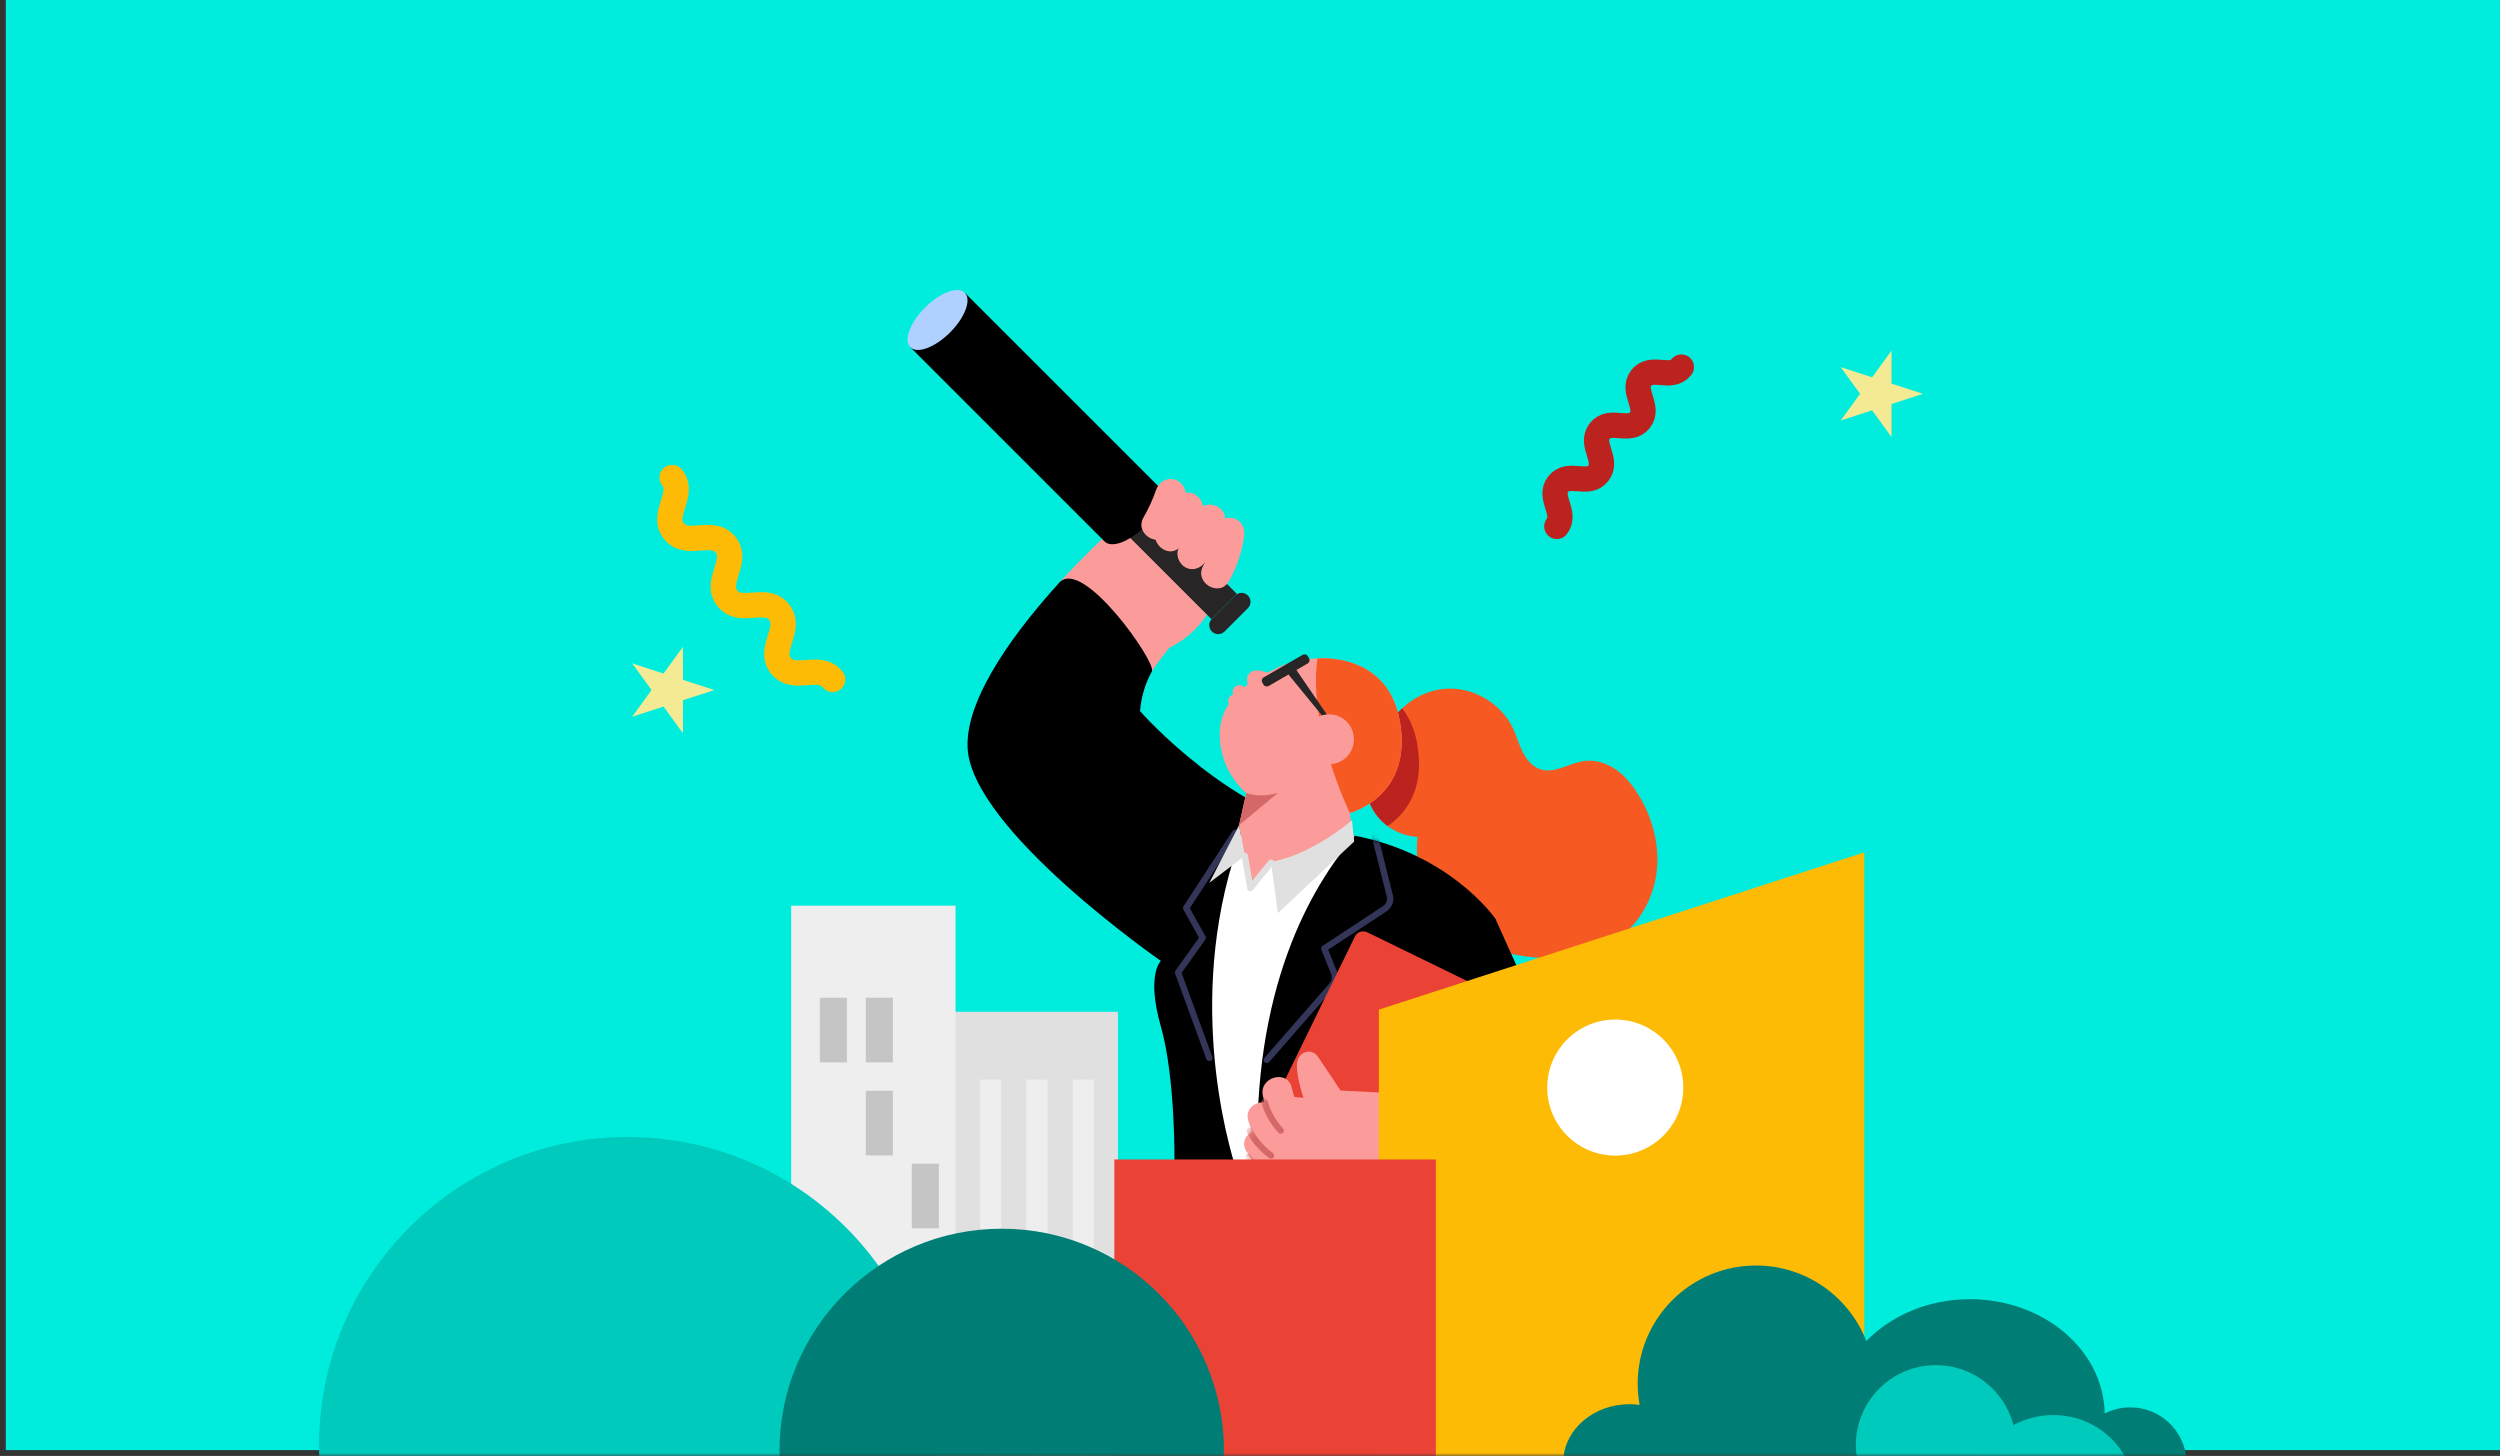 <svg width="431" height="251" viewBox="0 0 431 251" fill="none" xmlns="http://www.w3.org/2000/svg">
<rect x="0" y="0" width="431" height="251" fill="#333333" stroke="none"/>
<path d="M1 0H431V250H1V0Z" fill="#00EDDD"/>
<mask id="mask0_496_434" style="mask-type:alpha" maskUnits="userSpaceOnUse" x="0" y="1" width="430" height="250">
<path d="M0 1H430V251H0V1Z" fill="#00EDDD"/>
</mask>
<g mask="url(#mask0_496_434)">
<path d="M211.341 95.86C211.341 95.86 202.413 85.413 201.46 85.319C197.565 84.927 189.881 93.045 189.881 93.045C189.869 93.057 186.655 96.011 182.627 100.442L198.594 115.743C199.421 114.253 201.618 111.684 201.618 111.684C211.347 106.754 211.347 95.854 211.347 95.854L211.341 95.86Z" fill="#FC9C9A"/>
<path d="M197.33 86.487L192.964 90.852L208.866 106.75L213.232 102.385L197.33 86.487Z" fill="#272525"/>
<path d="M156.938 59.862L190.443 93.36C191.63 94.547 194.698 93.411 197.293 90.817C199.888 88.222 201.025 85.155 199.838 83.968L166.332 50.47L156.938 59.862Z" fill="black"/>
<path d="M166.332 50.47C167.519 51.657 166.382 54.724 163.787 57.319C161.192 59.913 158.124 61.049 156.937 59.862C155.75 58.676 156.887 55.608 159.481 53.014C162.076 50.42 165.145 49.284 166.332 50.47Z" fill="#B0D0FF"/>
<path d="M215.135 104.848L211.113 108.869C210.507 109.475 209.529 109.475 208.929 108.869C208.323 108.263 208.323 107.285 208.929 106.685L212.951 102.664C213.557 102.058 214.535 102.058 215.135 102.664C215.741 103.27 215.741 104.249 215.135 104.848Z" fill="#272525"/>
<path d="M202.268 86.802C201.757 88.184 200.886 89.51 199.844 90.602C197.552 93.013 201.201 96.68 203.506 94.263C205.191 92.489 206.41 90.463 207.256 88.178C207.742 86.865 206.713 85.344 205.45 84.997C204.004 84.599 202.754 85.489 202.268 86.802Z" fill="#FC9C9A"/>
<path d="M206.082 88.809C205.476 90.779 204.554 92.552 203.361 94.231C202.546 95.368 203.159 97.11 204.289 97.772C205.589 98.53 207.016 97.987 207.831 96.844C209.276 94.818 210.343 92.565 211.076 90.185C212.054 86.998 207.06 85.634 206.088 88.809H206.082Z" fill="#FC9C9A"/>
<path d="M209.485 91.151C209.175 93.417 208.525 95.544 207.42 97.551C205.816 100.474 210.28 103.087 211.89 100.165C213.203 97.779 214.1 95.229 214.472 92.527C214.662 91.145 214.138 89.75 212.667 89.346C211.461 89.011 209.674 89.762 209.485 91.151Z" fill="#FC9C9A"/>
<path d="M199.307 84.46C198.739 86.12 198.019 87.68 197.142 89.201C195.481 92.098 199.951 94.705 201.612 91.814C202.698 89.914 203.588 87.913 204.295 85.843C204.749 84.523 203.777 83.015 202.489 82.661C201.069 82.27 199.762 83.141 199.307 84.467V84.46Z" fill="#FC9C9A"/>
<path d="M238.824 126.461C240.465 122.099 244.86 118.918 249.513 118.722C254.166 118.526 258.819 121.323 260.82 125.533C261.451 126.865 261.837 128.31 262.499 129.629C263.162 130.948 264.179 132.192 265.587 132.64C268.074 133.429 270.574 131.523 273.163 131.188C275.07 130.942 277.02 131.58 278.593 132.684C280.171 133.783 281.402 135.316 282.412 136.945C284.742 140.688 286.017 145.138 285.676 149.537C285.335 153.937 283.315 158.242 279.918 161.057C276.231 164.118 271.237 165.235 266.445 165.147C260.725 165.046 254.923 163.266 250.599 159.523C246.274 155.78 243.628 149.941 244.392 144.273C241.709 144.14 239.108 142.809 237.448 140.7C235.781 138.592 235.08 135.758 235.572 133.12L238.824 126.461Z" fill="#F65922"/>
<path d="M244.329 128.234C243.874 125.684 242.946 123.677 241.727 122.118C240.458 123.33 239.442 124.807 238.823 126.454L235.572 133.113C235.079 135.752 235.786 138.592 237.447 140.694C237.958 141.344 238.558 141.912 239.221 142.405C242.195 140.385 245.755 136.231 244.322 128.234H244.329Z" fill="#BD231E"/>
<path d="M202.483 200.891C202.483 200.891 202.697 185.938 200.134 176.975C197.571 168.006 200.134 165.658 200.134 165.658C200.134 165.658 167.449 143.017 166.812 128.922C166.407 120.022 175.714 108.055 182.627 100.442C186.661 95.999 199.427 114.253 198.594 115.743C197.501 117.712 196.763 119.959 196.542 122.591C196.542 122.591 212.736 141.092 231.108 143.661C249.48 146.223 257.808 158.393 257.808 158.393L259.096 200.898H202.489L202.483 200.891Z" fill="black"/>
<mask id="mask1_496_434" style="mask-type:luminance" maskUnits="userSpaceOnUse" x="166" y="99" width="94" height="102">
<path d="M202.483 200.891C202.483 200.891 202.697 185.938 200.134 176.975C197.571 168.006 200.134 165.658 200.134 165.658C200.134 165.658 167.449 143.017 166.812 128.922C166.407 120.022 175.714 108.055 182.627 100.442C186.661 95.999 199.427 114.253 198.594 115.743C197.501 117.712 196.763 119.959 196.542 122.591C196.542 122.591 212.736 141.092 231.108 143.661C249.48 146.223 257.808 158.393 257.808 158.393L259.096 200.898H202.489L202.483 200.891Z" fill="white"/>
</mask>
<g mask="url(#mask1_496_434)">
<path d="M218.405 182.726L229.631 169.874C230.148 169.281 230.287 168.448 229.997 167.716L228.305 163.524L238.747 156.657C239.473 156.177 239.821 155.294 239.606 154.454L237.005 144.071" stroke="#333659" stroke-width="1.09" stroke-linecap="round" stroke-linejoin="round"/>
<path d="M208.487 182.391L203.095 167.646L207.35 161.694L204.49 156.543L212.944 143.572" stroke="#333659" stroke-width="1.09" stroke-linecap="round" stroke-linejoin="round"/>
</g>
<path d="M233.583 144.077C232.775 143.92 231.955 143.774 231.102 143.655C225.9 142.929 220.874 140.921 216.335 138.422C203.897 165.545 210.451 192.806 212.888 200.885H216.827C215.792 170.518 225.944 152.921 233.583 144.071V144.077Z" fill="white"/>
<path d="M257.808 158.393L239.953 174.463L245.313 190.067L271.041 187.757L257.808 158.393Z" fill="black"/>
<path d="M255.577 170.412L235.716 160.727C234.923 160.341 233.967 160.67 233.58 161.463L220.724 187.815C220.338 188.607 220.667 189.563 221.46 189.95L241.321 199.634C242.113 200.021 243.07 199.692 243.456 198.899L256.312 172.547C256.699 171.755 256.37 170.799 255.577 170.412Z" fill="#EA4235"/>
<path d="M219.416 115.547C219.416 115.547 210.678 118.867 210.306 125.886C209.939 132.899 214.858 136.717 214.858 136.717L213.608 142.272L215.546 153.103L219.126 148.679L233.445 145.087L232.706 140.164C232.706 140.164 243.66 137.336 241.324 124.289C238.988 111.242 224.587 112.397 219.41 115.553L219.416 115.547Z" fill="#FC9C9A"/>
<path d="M214.864 136.711C216.524 137.298 218.361 137.21 220.306 136.711L213.614 142.266L214.864 136.711Z" fill="#D46868"/>
<path d="M241.33 124.283C239.795 115.711 233.053 113.268 227.143 113.496C225.382 125.103 232.712 140.157 232.712 140.157C232.712 140.157 243.666 137.33 241.33 124.283Z" fill="#F65922"/>
<path d="M215.331 118.709C215.331 118.709 214.358 116.626 215.703 115.837C217.048 115.048 219.131 116.298 219.131 116.298L215.331 118.709Z" fill="#FC9C9A"/>
<path d="M228.678 124.289L222.301 116.494C221.67 115.692 222.844 114.733 223.501 115.509C223.545 115.553 229.189 123.822 229.227 123.879C229.467 124.232 228.949 124.624 228.678 124.289Z" fill="#272525"/>
<path d="M224.581 112.896L217.862 116.775C217.548 116.956 217.44 117.357 217.621 117.671L217.823 118.021C218.005 118.335 218.406 118.443 218.72 118.262L225.44 114.383C225.754 114.202 225.862 113.8 225.68 113.486L225.478 113.136C225.297 112.822 224.895 112.715 224.581 112.896Z" fill="#272525"/>
<path d="M233.425 127.451C233.425 129.825 231.5 131.75 229.126 131.75C226.752 131.75 224.826 129.825 224.826 127.451C224.826 125.078 226.752 123.153 229.126 123.153C231.5 123.153 233.425 125.078 233.425 127.451Z" fill="#FC9C9A"/>
<path d="M233.084 141.407C233.084 141.407 226.689 147.069 219.132 148.672L220.306 157.427L233.451 145.081L233.084 141.407Z" fill="#E0E0E0"/>
<path d="M214.605 147.549L208.487 152.194L213.614 142.272L214.605 147.549Z" fill="#E0E0E0"/>
<path d="M214.604 147.549L215.552 153.103L219.131 148.723" stroke="#E0E0E0" stroke-width="1.09" stroke-linecap="round" stroke-linejoin="round"/>
<path d="M215.066 119.915C214.977 119.599 214.883 119.277 214.794 118.962C214.756 118.81 214.687 118.678 214.586 118.57C214.504 118.444 214.397 118.343 214.258 118.274C214.125 118.192 213.98 118.141 213.828 118.135C213.677 118.103 213.519 118.11 213.368 118.154C213.273 118.192 213.184 118.23 213.09 118.274C212.913 118.375 212.774 118.514 212.673 118.69C212.635 118.785 212.597 118.873 212.553 118.968C212.496 119.176 212.496 119.378 212.553 119.587C212.566 119.637 212.585 119.688 212.597 119.738C211.372 119.991 211.455 122.029 212.862 122.029C213.386 122.029 213.721 121.745 213.879 121.379C214.005 121.398 214.131 121.392 214.258 121.354C214.352 121.316 214.441 121.278 214.536 121.234C214.712 121.133 214.851 120.994 214.952 120.818C214.99 120.723 215.028 120.634 215.072 120.54C215.129 120.331 215.129 120.129 215.072 119.921L215.066 119.915Z" fill="#FC9C9A"/>
<path d="M244.007 212.26H257.871C269.229 212.26 276.805 200.538 272.14 190.186L271.041 187.756L238.236 188.369L244.007 212.266V212.26Z" fill="black"/>
<path d="M238.236 188.369L264.286 188.28" stroke="#333659" stroke-width="0.77" stroke-miterlimit="10"/>
<path d="M238.237 188.369L231.102 188.009C231.102 188.009 228.129 183.489 227.175 182.126C226.222 180.756 224.082 181.116 223.659 183.016C223.236 184.916 224.72 189.259 224.72 189.259L223.147 189.126C222.971 188.608 222.819 188.078 222.706 187.542C221.992 184.291 217.004 185.667 217.718 188.918C217.8 189.303 217.901 189.675 218.015 190.048C216.379 189.902 214.586 191.184 215.205 193.216C215.401 193.854 215.634 194.479 215.906 195.085C214.706 195.703 213.961 197.098 214.915 198.544C215.3 199.124 215.679 199.705 216.064 200.286C215.515 200.923 215.275 201.813 215.515 202.659C216.266 205.285 217.794 207.544 220.117 208.965C226.153 212.645 244.014 212.272 244.014 212.272L238.243 188.375L238.237 188.369Z" fill="#FC9C9A"/>
<mask id="mask2_496_434" style="mask-type:luminance" maskUnits="userSpaceOnUse" x="214" y="181" width="31" height="32">
<path d="M238.237 188.369L231.102 188.009C231.102 188.009 228.129 183.489 227.175 182.126C226.222 180.756 224.082 181.116 223.659 183.016C223.236 184.916 224.72 189.259 224.72 189.259L223.147 189.126C222.971 188.608 222.819 188.078 222.706 187.542C221.992 184.291 217.004 185.667 217.718 188.918C217.8 189.303 217.901 189.675 218.015 190.048C216.379 189.902 214.586 191.184 215.205 193.216C215.401 193.854 215.634 194.479 215.906 195.085C214.706 195.703 213.961 197.098 214.915 198.544C215.3 199.124 215.679 199.705 216.064 200.286C215.515 200.923 215.275 201.813 215.515 202.659C216.266 205.285 217.794 207.544 220.117 208.965C226.153 212.645 244.014 212.272 244.014 212.272L238.243 188.375L238.237 188.369Z" fill="white"/>
</mask>
<g mask="url(#mask2_496_434)">
<path d="M218.002 189.966C218.526 191.802 219.492 193.513 220.792 194.914" stroke="#D46868" stroke-width="1.09" stroke-linecap="round" stroke-linejoin="round"/>
<path d="M215.4 194.927C216.284 196.619 217.578 198.102 219.131 199.213" stroke="#D46868" stroke-width="1.09" stroke-linecap="round" stroke-linejoin="round"/>
<path d="M215.148 199.478C216.24 201.049 217.699 202.356 219.384 203.265" stroke="#D46868" stroke-width="1.09" stroke-linecap="round" stroke-linejoin="round"/>
</g>
<path d="M192.735 174.438H164.4V268.796H192.735V174.438Z" fill="#E0E0E0"/>
<path d="M172.62 186.109H168.978V262.617H172.62V186.109Z" fill="#EEEEEE"/>
<path d="M180.594 186.109H176.951V262.617H180.594V186.109Z" fill="#EEEEEE"/>
<path d="M188.575 186.109H184.932V262.617H188.575V186.109Z" fill="#EEEEEE"/>
<path d="M164.735 156.14H136.4V268.796H164.735V156.14Z" fill="#EEEEEE"/>
<path d="M146.003 172.008H141.337V183.155H146.003V172.008Z" fill="#C5C5C5"/>
<path d="M153.932 172.008H149.267V183.155H153.932V172.008Z" fill="#C5C5C5"/>
<path d="M153.932 188.047H149.267V199.194H153.932V188.047Z" fill="#C5C5C5"/>
<path d="M161.862 200.614H157.196V211.761H161.862V200.614Z" fill="#C5C5C5"/>
<path d="M321.404 251.198H237.712V174.059L321.404 146.943V251.198Z" fill="#FEBB05"/>
<path d="M290.05 189.386C291.094 182.993 286.756 176.965 280.362 175.922C273.968 174.879 267.939 179.215 266.895 185.607C265.852 192 270.189 198.028 276.583 199.071C282.977 200.115 289.006 195.778 290.05 189.386Z" fill="white"/>
<path d="M247.536 199.888H192.11V251.041H247.536V199.888Z" fill="#EA4235"/>
<path d="M161.401 249.197C161.401 249.86 161.388 250.529 161.363 251.179H55.038C55.013 250.523 55 249.86 55 249.197C55 234.509 60.954 221.216 70.588 211.59C80.21 201.971 93.512 196.012 108.204 196.012C122.895 196.012 136.191 201.965 145.819 211.59C155.441 221.216 161.401 234.509 161.401 249.197Z" fill="#00CABC"/>
<path d="M211 250.131C211 250.611 210.988 251.091 210.975 251.558H134.405C134.386 251.084 134.38 250.605 134.38 250.131C134.38 239.552 138.667 229.983 145.605 223.047C152.537 216.116 162.115 211.83 172.696 211.83C183.278 211.83 192.849 216.116 199.788 223.047C206.72 229.977 211.007 239.552 211.007 250.131H211Z" fill="#007E75"/>
<path d="M331.509 67.891L326.098 69.652V75.346L322.752 70.738L317.335 72.499L320.681 67.891L317.335 63.29L322.752 65.051L326.098 60.443V66.136L331.509 67.891Z" fill="#F4EA94"/>
<path d="M123.154 118.962L117.737 120.723V126.416L114.391 121.809L108.98 123.57L112.327 118.962L108.98 114.36L114.391 116.121L117.737 111.514V117.207L123.154 118.962Z" fill="#F4EA94"/>
<path d="M377 251.697H269.494H269.513C269.759 246.351 274.779 242.084 280.947 242.084C281.534 242.084 282.108 242.134 282.67 242.21C282.456 241.03 282.336 239.811 282.336 238.568C282.336 227.301 291.471 218.174 302.735 218.174C311.403 218.174 318.802 223.583 321.757 231.202C326.019 226.796 332.44 223.981 339.624 223.981C352.34 223.981 362.662 232.774 362.852 243.681C364.177 243.018 365.667 242.627 367.252 242.627C372.41 242.627 376.621 246.628 376.962 251.703H376.994L377 251.697Z" fill="#007E75"/>
<path d="M347.548 249.141C347.548 250.031 347.466 250.895 347.301 251.735H320.198C320.033 250.895 319.951 250.031 319.951 249.141C319.951 241.522 326.126 235.349 333.746 235.349C340.18 235.349 345.584 239.748 347.118 245.701C347.402 246.799 347.548 247.954 347.548 249.141Z" fill="#00CABC"/>
<path d="M366.652 251.735H341.342C342.566 249.191 344.593 247.083 347.112 245.7C349.145 244.59 351.487 243.952 353.994 243.952C359.6 243.952 364.436 247.14 366.646 251.735H366.652Z" fill="#00CABC"/>
<path d="M289.87 63.284C288.083 65.57 284.743 62.871 282.955 65.157C281.168 67.443 284.508 70.148 282.715 72.434C280.923 74.72 277.588 72.021 275.795 74.312C274.003 76.603 277.348 79.303 275.555 81.589C273.763 83.875 270.428 81.181 268.635 83.467C266.843 85.753 270.183 88.458 268.395 90.749" stroke="#BD231E" stroke-width="4.36" stroke-linecap="round" stroke-linejoin="round"/>
<path d="M115.874 82.327C118.179 85.224 113.873 88.645 116.177 91.549C118.482 94.452 122.788 91.025 125.092 93.928C127.397 96.832 123.091 100.253 125.401 103.15C127.712 106.047 132.012 102.626 134.316 105.53C136.621 108.433 132.321 111.855 134.625 114.758C136.93 117.662 141.236 114.24 143.546 117.138" stroke="#FEBB05" stroke-width="4.36" stroke-linecap="round" stroke-linejoin="round"/>
</g>
</svg>
